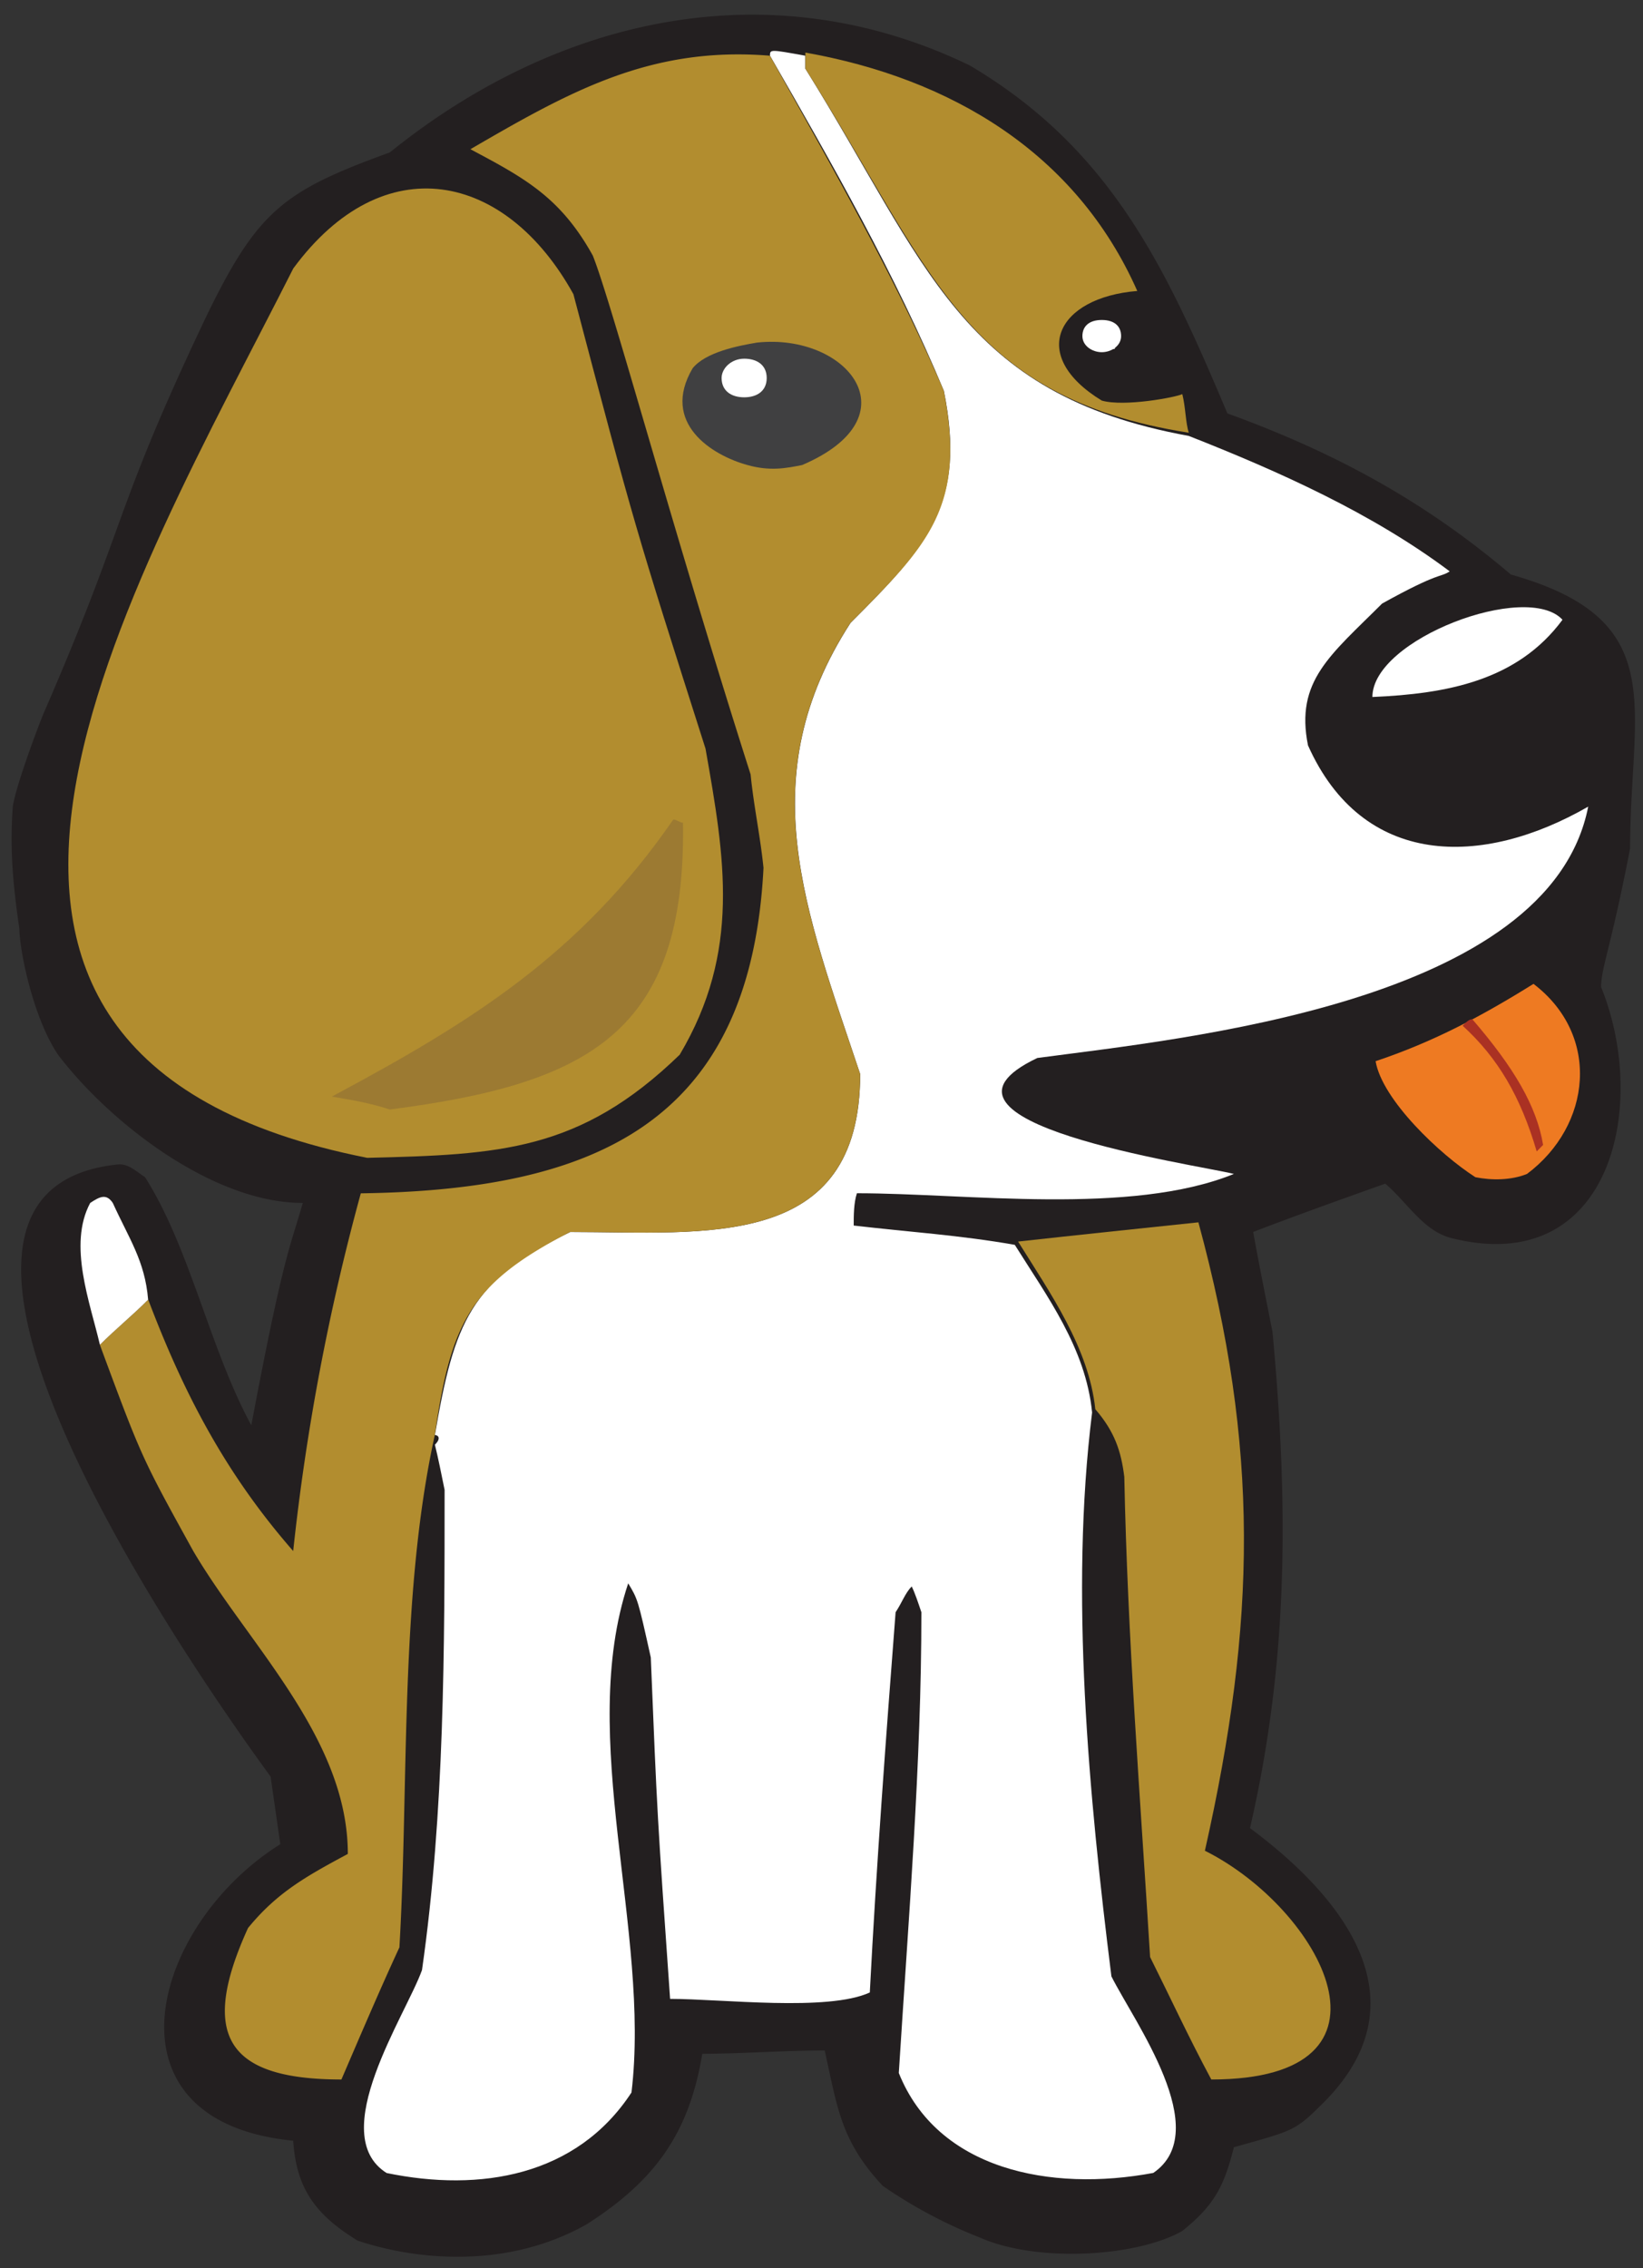 <svg xmlns="http://www.w3.org/2000/svg" width="200" height="276" fill="none"><rect width="100%" height="100%" fill="#333333" stroke="none"/><g clip-path="url(#a)"><mask id="b" width="200" height="276" x="0" y="0" maskUnits="userSpaceOnUse" style="mask-type:luminance"><path fill="#fff" d="M200 .51H0v274.51h200z"/></mask><g mask="url(#b)"><path fill="#231F20" d="M43.53 272.67c-5.1-3.14-7.45-6.28-7.84-12.16-23.93-2.35-17.26-26.27-1.57-36.08l-1.18-8.23c-7.45-10.2-50.98-71.38-18.43-74.51 1.18 0 1.96.78 3.14 1.56 5.49 8.63 7.84 20.79 12.94 30.2 3.92-20.78 4.7-21.57 6.27-27.06-10.98 0-23.53-9.8-29.8-18.04-3.14-4.7-4.7-12.94-4.7-15.3-.8-5.48-1.18-9.8-.8-14.9.4-2.74 3.54-10.97 3.93-11.76 10.2-23.53 8.24-23.92 19.6-47.84 6.28-12.94 9.42-15.3 22.36-20C67.85 2.08 93.73-3.8 118.04 7.96c17.25 10.2 23.92 24.7 31.37 42.35 12.94 4.7 23.92 10.6 34.51 19.61 19.6 5.5 14.51 16.08 14.51 33.33-2.35 12.16-3.53 14.52-3.53 16.87 5.88 14.5 1.18 35.3-18.04 30.59-3.53-.79-5.49-4.32-8.23-6.67-5.5 1.96-10.98 3.92-16.08 5.88.4 2.35 1.57 8.24 2.35 12.16 1.96 21.17 1.96 40-2.74 60.39 12.15 9.02 21.17 21.57 8.62 33.73-3.13 3.13-3.53 3.13-10.58 5.1-1.18 4.7-2.36 7.05-6.28 10.19-5.49 3.14-17.65 3.92-24.7.78a58 58 0 0 1-11.77-6.27c-5.1-5.49-5.49-9.41-7.06-16.47-5.1 0-10.2.4-14.9.4-1.57 9.4-5.49 15.29-14.12 20.78-9.8 5.49-20.78 4.31-27.84 1.96"/></g><mask id="c" width="200" height="276" x="0" y="0" maskUnits="userSpaceOnUse" style="mask-type:luminance"><path fill="#fff" d="M200 .51H0v274.51h200z"/></mask><g mask="url(#c)"><path fill="#fff" d="M52.94 174.63c2.35-13.73 4.32-18.83 16.47-24.7 16.47 0 35.3 2.34 35.3-19.22-6.67-20-13.34-36.08-1.18-54.9 9.41-9.42 14.12-14.52 11.37-28.24-5.88-14.12-13.72-27.84-21.17-40.79 0-.78 0-.78 4.3 0v1.57c14.91 23.92 18.83 39.61 46.68 44.7 10.98 4.32 22.35 9.42 31.76 16.48-1.18.78-1.18 0-8.23 3.92-6.28 6.28-10.6 9.41-9.02 17.26 6.66 14.9 21.17 14.9 34.11 7.45-4.7 23.92-49.4 28.23-67.06 30.59-16.47 7.84 19.22 12.94 23.93 14.11-12.55 5.1-32.55 2.35-45.89 2.35-.39 1.18-.39 2.75-.39 3.93 6.67.78 12.94 1.17 19.61 2.35 3.92 6.27 8.63 12.55 9.41 20.4-2.74 21.95-.4 46.66 2.35 68.62 2.75 5.49 12.55 18.82 5.1 23.92-12.55 2.35-26.27-.4-30.98-12.16 1.18-18.82 2.75-37.64 2.75-56.07-.4-1.18-.79-2.36-1.18-3.14-.78.78-1.18 1.96-1.96 3.14-1.18 15.29-2.35 30.98-3.14 46.27-5.1 2.35-18.04.78-24.31.78C80 220.9 80 220.9 79.22 201.7c-1.57-7.06-1.57-7.06-2.75-9.02-6.27 18.82 2.75 42.35.4 61.96-6.67 10.2-18.44 12.15-29.81 9.8-7.45-4.7 2.35-19.22 4.31-24.7 2.75-19.22 2.75-39.22 2.75-58.44-.4-1.96-.79-3.92-1.18-5.49.79-.78.4-1.17 0-1.17"/></g><mask id="d" width="200" height="276" x="0" y="0" maskUnits="userSpaceOnUse" style="mask-type:luminance"><path fill="#fff" d="M200 .51H0v274.51h200z"/></mask><g mask="url(#d)"><path fill="#B28D2F" d="M12.16 163.65c1.96-1.96 3.92-3.53 5.88-5.5 4.31 11.38 9.41 21.18 17.65 30.6a275 275 0 0 1 8.23-43.53c28.63-.4 47.45-8.63 49.02-39.61-.4-3.92-1.18-7.45-1.57-11.37-9.4-29.42-16.86-57.26-19.21-63.14-3.92-7.06-8.24-9.41-14.9-12.94C69.4 11.1 79.21 5.6 93.72 6.78c7.45 13.34 15.29 27.06 21.17 40.79 2.75 14.12-1.96 18.82-11.37 28.23-12.16 18.83-5.5 34.9 1.18 54.9 0 21.58-18.83 19.22-35.3 19.22-12.16 6.28-14.5 10.98-16.47 24.7-4.31 19.62-3.14 42.36-4.31 62.36-2.36 5.1-4.7 10.59-7.06 16.08-14.12 0-17.26-5.5-11.37-18.43 3.53-4.32 7.05-6.28 12.15-9.02 0-14.12-12.15-25.5-18.82-36.87-6.28-11.37-6.28-11.37-11.37-25.1"/></g><mask id="e" width="200" height="276" x="0" y="0" maskUnits="userSpaceOnUse" style="mask-type:luminance"><path fill="#fff" d="M200 .51H0v274.51h200z"/></mask><g mask="url(#e)"><path fill="#B28D2F" d="M133.33 171.49c-.78-7.45-5.49-14.12-9.4-20.4 7.05-.78 14.5-1.56 21.95-2.34 7.45 27.45 7.06 48.62.79 76.47 14.11 7.06 25.49 27.84.78 27.84-2.74-5.1-5.1-10.2-7.45-14.9-1.18-19.22-2.75-38.83-3.14-58.43-.39-3.14-1.17-5.5-3.53-8.24"/></g><mask id="f" width="200" height="276" x="0" y="0" maskUnits="userSpaceOnUse" style="mask-type:luminance"><path fill="#fff" d="M200 .51H0v274.51h200z"/></mask><g mask="url(#f)"><path fill="#fff" d="M12.16 163.65c-1.18-5.1-3.92-12.16-1.18-17.26 1.18-.78 1.96-1.17 2.75 0 1.96 4.32 3.92 7.06 4.3 11.77-1.95 1.96-3.91 3.53-5.87 5.49"/></g><mask id="g" width="200" height="276" x="0" y="0" maskUnits="userSpaceOnUse" style="mask-type:luminance"><path fill="#fff" d="M200 .51H0v274.51h200z"/></mask><g mask="url(#g)"><path fill="#EE7A22" d="M179.6 143.26c-4.3-2.75-11.36-9.42-12.15-14.12 7.06-2.36 12.94-5.5 19.22-9.41 8.23 6.27 7.06 17.25-.79 23.13-1.96.79-4.31.79-6.27.4"/></g><mask id="h" width="200" height="276" x="0" y="0" maskUnits="userSpaceOnUse" style="mask-type:luminance"><path fill="#fff" d="M200 .51H0v274.51h200z"/></mask><g mask="url(#h)"><path fill="#B28D2F" d="M44.7 140.9C-18.81 128.35 16.09 71.5 35.7 32.67 46.67 17.77 61.57 20.9 69.8 35.8c7.45 28.24 7.45 28.24 16.08 55.3 2.36 13.33 4.32 24.7-3.14 37.25-12.15 11.77-21.96 12.16-38.03 12.55"/></g><mask id="i" width="200" height="276" x="0" y="0" maskUnits="userSpaceOnUse" style="mask-type:luminance"><path fill="#fff" d="M200 .51H0v274.51h200z"/></mask><g mask="url(#i)"><path fill="#9C7A32" d="M47.45 135.02c-2.35-.78-4.7-1.18-7.06-1.57 16.86-9.02 30.2-17.25 41.57-33.72.4 0 .79.39 1.18.39.39 25.49-11.38 31.76-35.69 34.9"/></g><mask id="j" width="200" height="276" x="0" y="0" maskUnits="userSpaceOnUse" style="mask-type:luminance"><path fill="#fff" d="M200 .51H0v274.51h200z"/></mask><g mask="url(#j)"><path fill="#fff" d="M167.06 84.82c0-7.06 18.82-14.11 23.14-9.4-5.5 7.44-14.12 9.01-23.14 9.4"/></g><mask id="k" width="200" height="276" x="0" y="0" maskUnits="userSpaceOnUse" style="mask-type:luminance"><path fill="#fff" d="M200 .51H0v274.51h200z"/></mask><g mask="url(#k)"><path fill="#404041" d="M90.98 56.59c-4.31-1.18-10.59-5.1-6.67-11.77 1.57-1.96 5.5-2.74 7.85-3.13 10.98-1.18 19.21 9.02 5.49 14.9-1.96.39-3.92.78-6.67 0"/></g><mask id="l" width="200" height="276" x="0" y="0" maskUnits="userSpaceOnUse" style="mask-type:luminance"><path fill="#fff" d="M200 .51H0v274.51h200z"/></mask><g mask="url(#l)"><path fill="#B28D2F" d="M98.04 6.4c17.65 3.13 32.94 12.15 40.4 29.01-9.81.79-13.34 7.84-4.32 13.34 2.74.78 9.02-.4 9.8-.79.4 1.57.4 3.53.79 4.7-27.46-4.3-31.38-20-46.67-44.3z"/></g><mask id="m" width="200" height="276" x="0" y="0" maskUnits="userSpaceOnUse" style="mask-type:luminance"><path fill="#fff" d="M200 .51H0v274.51h200z"/></mask><g mask="url(#m)"><path fill="#fff" d="M89.41 47.57c-.39-1.57-1.17-1.57-1.17-2.75 1.56-.78 1.56-.78 4.3-.39.4.4-.38.79 0 1.57-.78.78-.78.78-1.17 1.57-1.57 0-1.17-.4-1.96 0"/></g><mask id="n" width="200" height="276" x="0" y="0" maskUnits="userSpaceOnUse" style="mask-type:luminance"><path fill="#fff" d="M200 .51H0v274.51h200z"/></mask><g mask="url(#n)"><path fill="#fff" d="M132.94 42.08c-.4-1.57-.78-.79.4-1.96 3.52 0 2.74-.79 2.35 2.35-1.18 0-1.97-.78-2.75-.4"/></g><mask id="o" width="200" height="276" x="0" y="0" maskUnits="userSpaceOnUse" style="mask-type:luminance"><path fill="#fff" d="M200 .51H0v274.51h200z"/></mask><g mask="url(#o)"><path fill="#AA3123" d="M178.04 124.82c4.31 3.93 7.06 8.63 9.02 15.3l.78-.79c-.78-4.7-3.53-9.4-8.62-15.3-.4 0-.79.4-1.18.8"/></g><mask id="p" width="200" height="276" x="0" y="0" maskUnits="userSpaceOnUse" style="mask-type:luminance"><path fill="#fff" d="M200 .51H0v274.51h200z"/></mask><g mask="url(#p)"><path fill="#fff" d="M134.12 38.94c1.57 0 2.35.79 2.35 1.96 0 1.18-1.18 1.96-2.35 1.96s-2.36-.78-2.36-1.96c0-1.17.79-1.96 2.36-1.96"/></g><mask id="q" width="200" height="276" x="0" y="0" maskUnits="userSpaceOnUse" style="mask-type:luminance"><path fill="#fff" d="M200 .51H0v274.51h200z"/></mask><g mask="url(#q)"><path fill="#fff" d="M90.59 43.65c1.57 0 2.74.78 2.74 2.35s-1.17 2.35-2.74 2.35-2.75-.78-2.75-2.35c0-1.18 1.18-2.35 2.75-2.35"/></g></g><defs><clipPath id="a"><path fill="#fff" d="M0 .51h200v274.51H0z"/></clipPath></defs></svg>